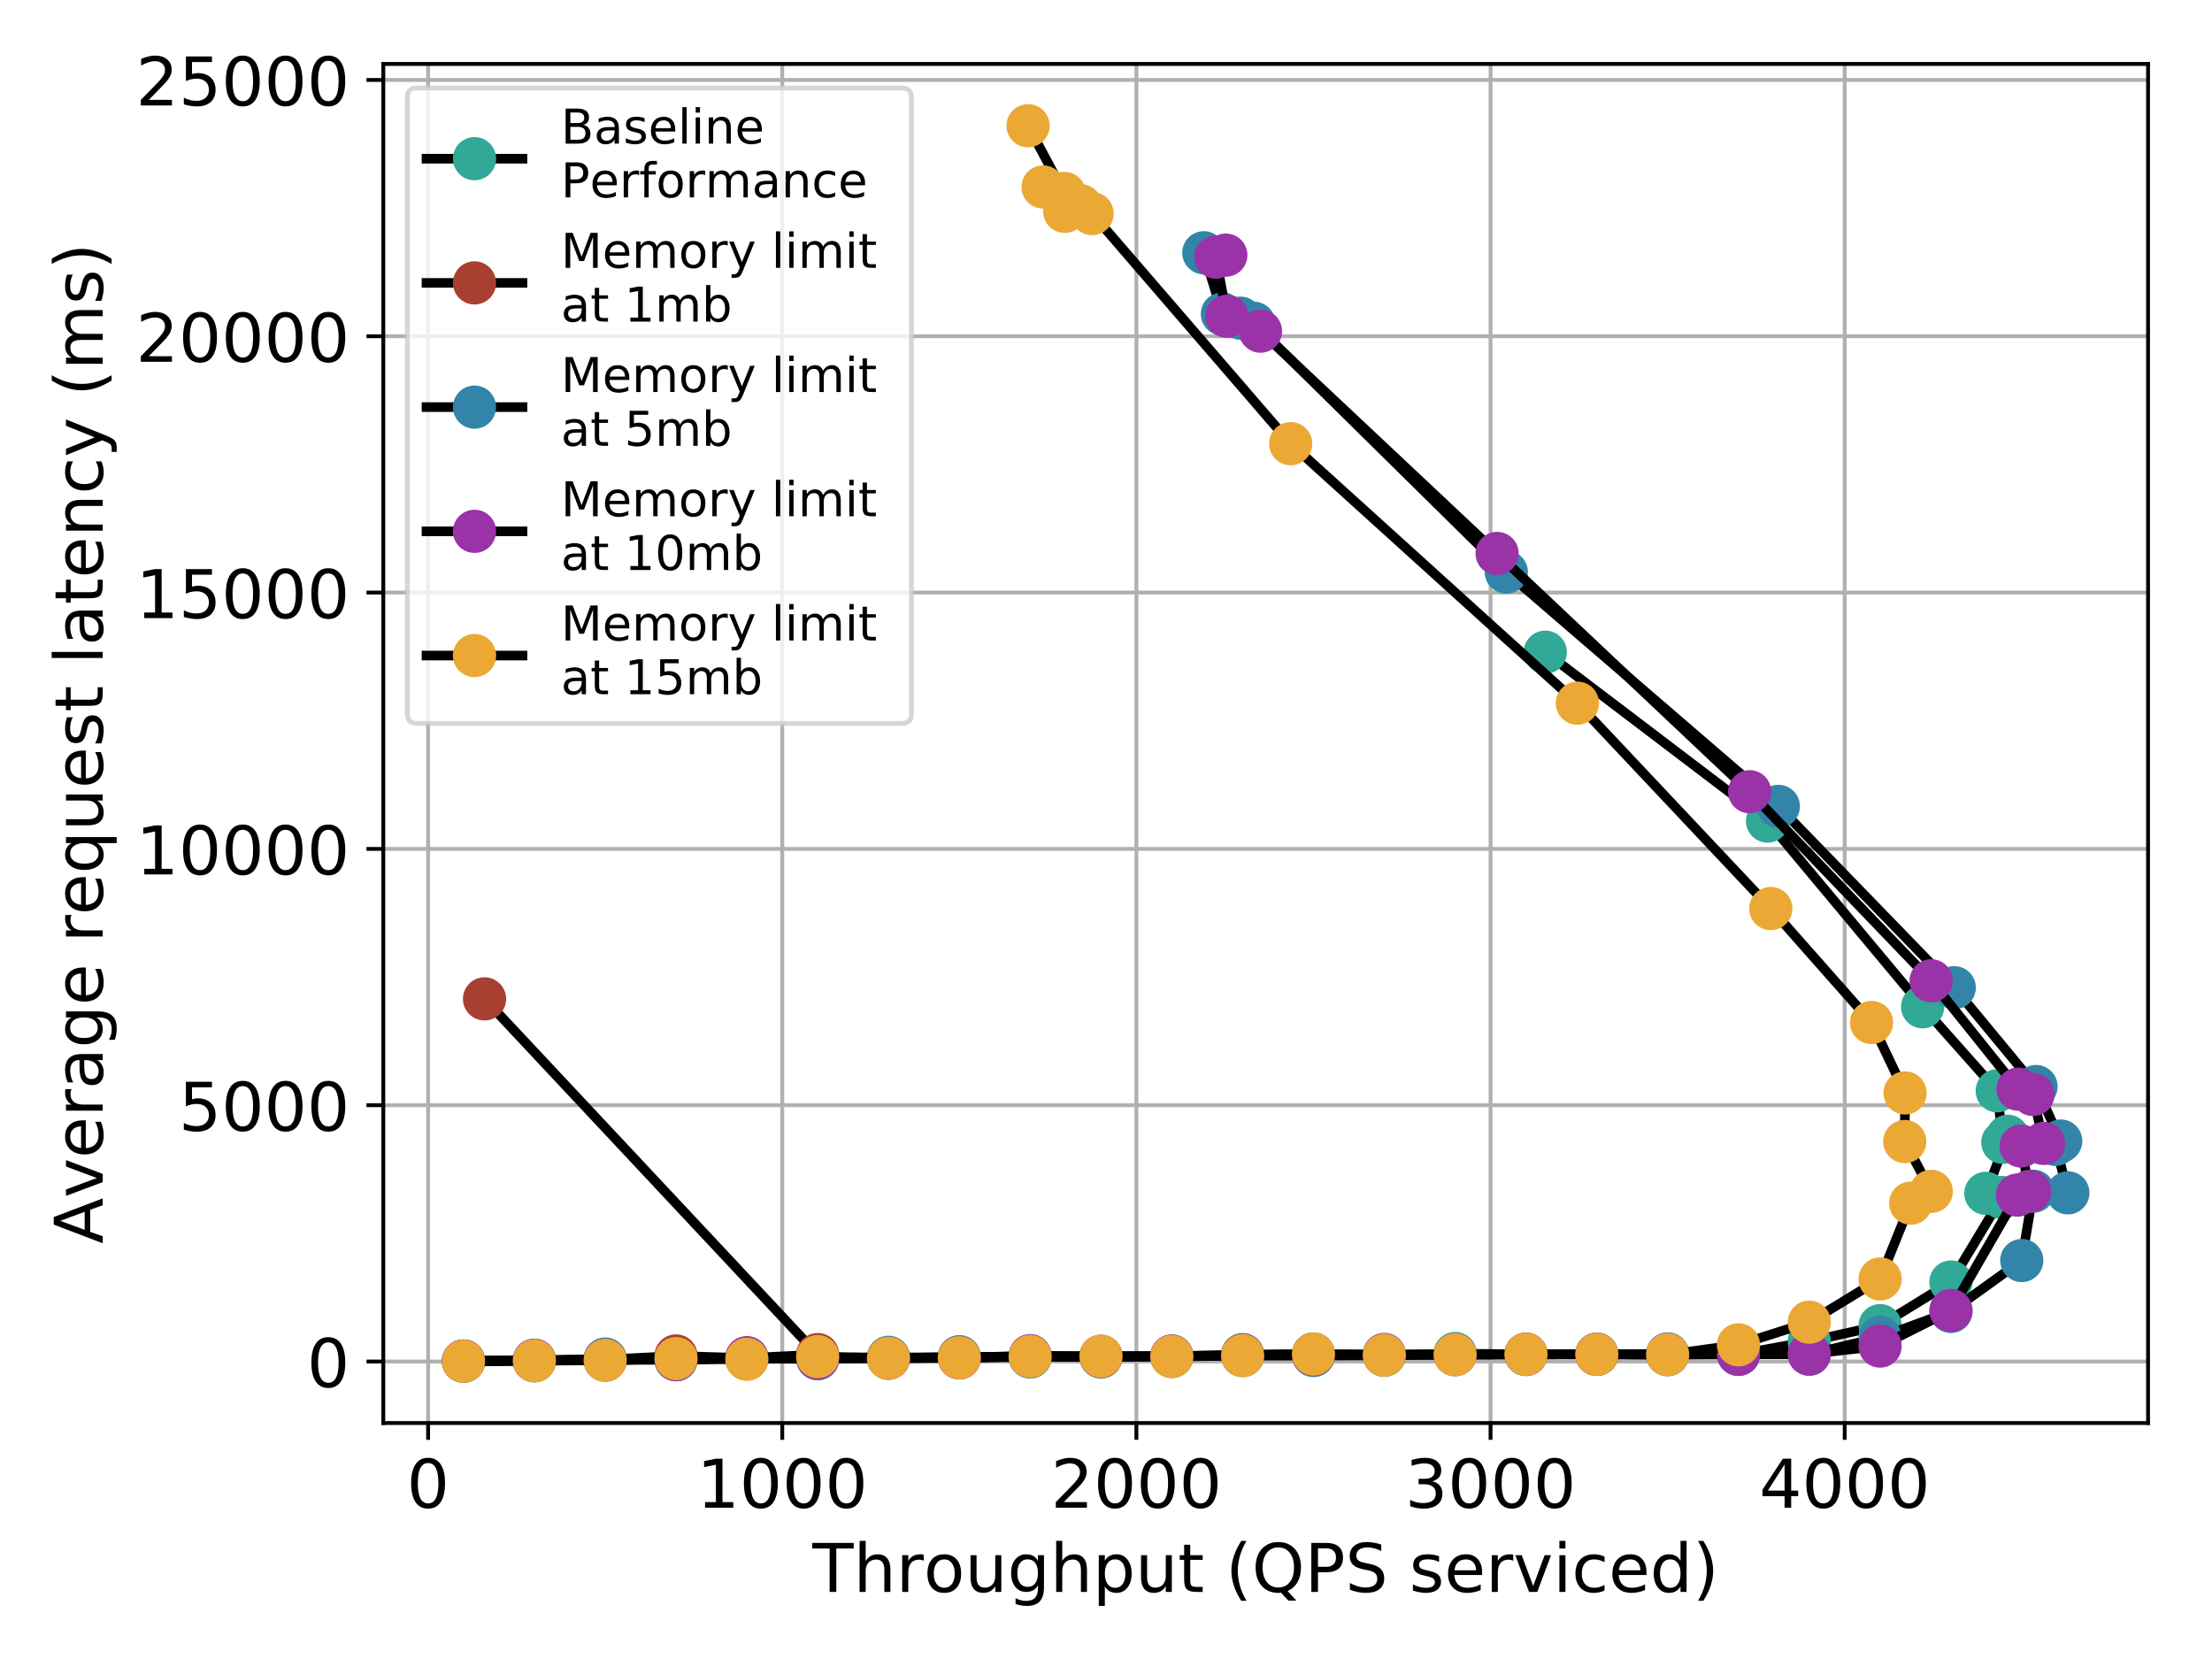 <?xml version="1.0" encoding="utf-8" standalone="no"?>
<!DOCTYPE svg PUBLIC "-//W3C//DTD SVG 1.1//EN"
  "http://www.w3.org/Graphics/SVG/1.1/DTD/svg11.dtd">
<!-- Created with matplotlib (https://matplotlib.org/) -->
<svg height="345.6pt" version="1.1" viewBox="0 0 460.8 345.6" width="460.8pt" xmlns="http://www.w3.org/2000/svg" xmlns:xlink="http://www.w3.org/1999/xlink">
 <defs>
  <style type="text/css">
*{stroke-linecap:butt;stroke-linejoin:round;}
  </style>
 </defs>
 <g id="figure_1">
  <g id="patch_1">
   <path d="M 0 345.6 
L 460.8 345.6 
L 460.8 0 
L 0 0 
z
" style="fill:#ffffff;"/>
  </g>
  <g id="axes_1">
   <g id="patch_2">
    <path d="M 79.85 296.44 
L 447.48 296.44 
L 447.48 13.32 
L 79.85 13.32 
z
" style="fill:#ffffff;"/>
   </g>
   <g id="matplotlib.axis_1">
    <g id="xtick_1">
     <g id="line2d_1">
      <path clip-path="url(#pb0bb1e6d10)" d="M 89.183 296.44 
L 89.183 13.32 
" style="fill:none;stroke:#b0b0b0;stroke-linecap:square;stroke-width:0.8;"/>
     </g>
     <g id="line2d_2">
      <defs>
       <path d="M 0 0 
L 0 3.5 
" id="m1d622c8197" style="stroke:#000000;stroke-width:0.8;"/>
      </defs>
      <g>
       <use style="stroke:#000000;stroke-width:0.8;" x="89.183" xlink:href="#m1d622c8197" y="296.44"/>
      </g>
     </g>
     <g id="text_1">
      <!-- 0 -->
      <defs>
       <path d="M 31.781 66.406 
Q 24.172 66.406 20.328 58.906 
Q 16.5 51.422 16.5 36.375 
Q 16.5 21.391 20.328 13.891 
Q 24.172 6.391 31.781 6.391 
Q 39.453 6.391 43.281 13.891 
Q 47.125 21.391 47.125 36.375 
Q 47.125 51.422 43.281 58.906 
Q 39.453 66.406 31.781 66.406 
z
M 31.781 74.219 
Q 44.047 74.219 50.516 64.516 
Q 56.984 54.828 56.984 36.375 
Q 56.984 17.969 50.516 8.266 
Q 44.047 -1.422 31.781 -1.422 
Q 19.531 -1.422 13.062 8.266 
Q 6.594 17.969 6.594 36.375 
Q 6.594 54.828 13.062 64.516 
Q 19.531 74.219 31.781 74.219 
z
" id="DejaVuSans-48"/>
      </defs>
      <g transform="translate(84.729 314.078)scale(0.14 -0.14)">
       <use xlink:href="#DejaVuSans-48"/>
      </g>
     </g>
    </g>
    <g id="xtick_2">
     <g id="line2d_3">
      <path clip-path="url(#pb0bb1e6d10)" d="M 162.958 296.44 
L 162.958 13.32 
" style="fill:none;stroke:#b0b0b0;stroke-linecap:square;stroke-width:0.8;"/>
     </g>
     <g id="line2d_4">
      <g>
       <use style="stroke:#000000;stroke-width:0.8;" x="162.958" xlink:href="#m1d622c8197" y="296.44"/>
      </g>
     </g>
     <g id="text_2">
      <!-- 1000 -->
      <defs>
       <path d="M 12.406 8.297 
L 28.516 8.297 
L 28.516 63.922 
L 10.984 60.406 
L 10.984 69.391 
L 28.422 72.906 
L 38.281 72.906 
L 38.281 8.297 
L 54.391 8.297 
L 54.391 0 
L 12.406 0 
z
" id="DejaVuSans-49"/>
      </defs>
      <g transform="translate(145.143 314.078)scale(0.14 -0.14)">
       <use xlink:href="#DejaVuSans-49"/>
       <use x="63.623" xlink:href="#DejaVuSans-48"/>
       <use x="127.246" xlink:href="#DejaVuSans-48"/>
       <use x="190.869" xlink:href="#DejaVuSans-48"/>
      </g>
     </g>
    </g>
    <g id="xtick_3">
     <g id="line2d_5">
      <path clip-path="url(#pb0bb1e6d10)" d="M 236.733 296.44 
L 236.733 13.32 
" style="fill:none;stroke:#b0b0b0;stroke-linecap:square;stroke-width:0.8;"/>
     </g>
     <g id="line2d_6">
      <g>
       <use style="stroke:#000000;stroke-width:0.8;" x="236.733" xlink:href="#m1d622c8197" y="296.44"/>
      </g>
     </g>
     <g id="text_3">
      <!-- 2000 -->
      <defs>
       <path d="M 19.188 8.297 
L 53.609 8.297 
L 53.609 0 
L 7.328 0 
L 7.328 8.297 
Q 12.938 14.109 22.625 23.891 
Q 32.328 33.688 34.812 36.531 
Q 39.547 41.844 41.422 45.531 
Q 43.312 49.219 43.312 52.781 
Q 43.312 58.594 39.234 62.25 
Q 35.156 65.922 28.609 65.922 
Q 23.969 65.922 18.812 64.312 
Q 13.672 62.703 7.812 59.422 
L 7.812 69.391 
Q 13.766 71.781 18.938 73 
Q 24.125 74.219 28.422 74.219 
Q 39.75 74.219 46.484 68.547 
Q 53.219 62.891 53.219 53.422 
Q 53.219 48.922 51.531 44.891 
Q 49.859 40.875 45.406 35.406 
Q 44.188 33.984 37.641 27.219 
Q 31.109 20.453 19.188 8.297 
z
" id="DejaVuSans-50"/>
      </defs>
      <g transform="translate(218.918 314.078)scale(0.14 -0.14)">
       <use xlink:href="#DejaVuSans-50"/>
       <use x="63.623" xlink:href="#DejaVuSans-48"/>
       <use x="127.246" xlink:href="#DejaVuSans-48"/>
       <use x="190.869" xlink:href="#DejaVuSans-48"/>
      </g>
     </g>
    </g>
    <g id="xtick_4">
     <g id="line2d_7">
      <path clip-path="url(#pb0bb1e6d10)" d="M 310.509 296.44 
L 310.509 13.32 
" style="fill:none;stroke:#b0b0b0;stroke-linecap:square;stroke-width:0.8;"/>
     </g>
     <g id="line2d_8">
      <g>
       <use style="stroke:#000000;stroke-width:0.8;" x="310.509" xlink:href="#m1d622c8197" y="296.44"/>
      </g>
     </g>
     <g id="text_4">
      <!-- 3000 -->
      <defs>
       <path d="M 40.578 39.312 
Q 47.656 37.797 51.625 33 
Q 55.609 28.219 55.609 21.188 
Q 55.609 10.406 48.188 4.484 
Q 40.766 -1.422 27.094 -1.422 
Q 22.516 -1.422 17.656 -0.516 
Q 12.797 0.391 7.625 2.203 
L 7.625 11.719 
Q 11.719 9.328 16.594 8.109 
Q 21.484 6.891 26.812 6.891 
Q 36.078 6.891 40.938 10.547 
Q 45.797 14.203 45.797 21.188 
Q 45.797 27.641 41.281 31.266 
Q 36.766 34.906 28.719 34.906 
L 20.219 34.906 
L 20.219 43.016 
L 29.109 43.016 
Q 36.375 43.016 40.234 45.922 
Q 44.094 48.828 44.094 54.297 
Q 44.094 59.906 40.109 62.906 
Q 36.141 65.922 28.719 65.922 
Q 24.656 65.922 20.016 65.031 
Q 15.375 64.156 9.812 62.312 
L 9.812 71.094 
Q 15.438 72.656 20.344 73.438 
Q 25.25 74.219 29.594 74.219 
Q 40.828 74.219 47.359 69.109 
Q 53.906 64.016 53.906 55.328 
Q 53.906 49.266 50.438 45.094 
Q 46.969 40.922 40.578 39.312 
z
" id="DejaVuSans-51"/>
      </defs>
      <g transform="translate(292.694 314.078)scale(0.14 -0.14)">
       <use xlink:href="#DejaVuSans-51"/>
       <use x="63.623" xlink:href="#DejaVuSans-48"/>
       <use x="127.246" xlink:href="#DejaVuSans-48"/>
       <use x="190.869" xlink:href="#DejaVuSans-48"/>
      </g>
     </g>
    </g>
    <g id="xtick_5">
     <g id="line2d_9">
      <path clip-path="url(#pb0bb1e6d10)" d="M 384.284 296.44 
L 384.284 13.32 
" style="fill:none;stroke:#b0b0b0;stroke-linecap:square;stroke-width:0.8;"/>
     </g>
     <g id="line2d_10">
      <g>
       <use style="stroke:#000000;stroke-width:0.8;" x="384.284" xlink:href="#m1d622c8197" y="296.44"/>
      </g>
     </g>
     <g id="text_5">
      <!-- 4000 -->
      <defs>
       <path d="M 37.797 64.312 
L 12.891 25.391 
L 37.797 25.391 
z
M 35.203 72.906 
L 47.609 72.906 
L 47.609 25.391 
L 58.016 25.391 
L 58.016 17.188 
L 47.609 17.188 
L 47.609 0 
L 37.797 0 
L 37.797 17.188 
L 4.891 17.188 
L 4.891 26.703 
z
" id="DejaVuSans-52"/>
      </defs>
      <g transform="translate(366.469 314.078)scale(0.14 -0.14)">
       <use xlink:href="#DejaVuSans-52"/>
       <use x="63.623" xlink:href="#DejaVuSans-48"/>
       <use x="127.246" xlink:href="#DejaVuSans-48"/>
       <use x="190.869" xlink:href="#DejaVuSans-48"/>
      </g>
     </g>
    </g>
    <g id="text_6">
     <!-- Throughput (QPS serviced) -->
     <defs>
      <path d="M -0.297 72.906 
L 61.375 72.906 
L 61.375 64.594 
L 35.5 64.594 
L 35.5 0 
L 25.594 0 
L 25.594 64.594 
L -0.297 64.594 
z
" id="DejaVuSans-84"/>
      <path d="M 54.891 33.016 
L 54.891 0 
L 45.906 0 
L 45.906 32.719 
Q 45.906 40.484 42.875 44.328 
Q 39.844 48.188 33.797 48.188 
Q 26.516 48.188 22.312 43.547 
Q 18.109 38.922 18.109 30.906 
L 18.109 0 
L 9.078 0 
L 9.078 75.984 
L 18.109 75.984 
L 18.109 46.188 
Q 21.344 51.125 25.703 53.562 
Q 30.078 56 35.797 56 
Q 45.219 56 50.047 50.172 
Q 54.891 44.344 54.891 33.016 
z
" id="DejaVuSans-104"/>
      <path d="M 41.109 46.297 
Q 39.594 47.172 37.812 47.578 
Q 36.031 48 33.891 48 
Q 26.266 48 22.188 43.047 
Q 18.109 38.094 18.109 28.812 
L 18.109 0 
L 9.078 0 
L 9.078 54.688 
L 18.109 54.688 
L 18.109 46.188 
Q 20.953 51.172 25.484 53.578 
Q 30.031 56 36.531 56 
Q 37.453 56 38.578 55.875 
Q 39.703 55.766 41.062 55.516 
z
" id="DejaVuSans-114"/>
      <path d="M 30.609 48.391 
Q 23.391 48.391 19.188 42.75 
Q 14.984 37.109 14.984 27.297 
Q 14.984 17.484 19.156 11.844 
Q 23.344 6.203 30.609 6.203 
Q 37.797 6.203 41.984 11.859 
Q 46.188 17.531 46.188 27.297 
Q 46.188 37.016 41.984 42.703 
Q 37.797 48.391 30.609 48.391 
z
M 30.609 56 
Q 42.328 56 49.016 48.375 
Q 55.719 40.766 55.719 27.297 
Q 55.719 13.875 49.016 6.219 
Q 42.328 -1.422 30.609 -1.422 
Q 18.844 -1.422 12.172 6.219 
Q 5.516 13.875 5.516 27.297 
Q 5.516 40.766 12.172 48.375 
Q 18.844 56 30.609 56 
z
" id="DejaVuSans-111"/>
      <path d="M 8.5 21.578 
L 8.5 54.688 
L 17.484 54.688 
L 17.484 21.922 
Q 17.484 14.156 20.5 10.266 
Q 23.531 6.391 29.594 6.391 
Q 36.859 6.391 41.078 11.031 
Q 45.312 15.672 45.312 23.688 
L 45.312 54.688 
L 54.297 54.688 
L 54.297 0 
L 45.312 0 
L 45.312 8.406 
Q 42.047 3.422 37.719 1 
Q 33.406 -1.422 27.688 -1.422 
Q 18.266 -1.422 13.375 4.438 
Q 8.5 10.297 8.5 21.578 
z
M 31.109 56 
z
" id="DejaVuSans-117"/>
      <path d="M 45.406 27.984 
Q 45.406 37.75 41.375 43.109 
Q 37.359 48.484 30.078 48.484 
Q 22.859 48.484 18.828 43.109 
Q 14.797 37.75 14.797 27.984 
Q 14.797 18.266 18.828 12.891 
Q 22.859 7.516 30.078 7.516 
Q 37.359 7.516 41.375 12.891 
Q 45.406 18.266 45.406 27.984 
z
M 54.391 6.781 
Q 54.391 -7.172 48.188 -13.984 
Q 42 -20.797 29.203 -20.797 
Q 24.469 -20.797 20.266 -20.094 
Q 16.062 -19.391 12.109 -17.922 
L 12.109 -9.188 
Q 16.062 -11.328 19.922 -12.344 
Q 23.781 -13.375 27.781 -13.375 
Q 36.625 -13.375 41.016 -8.766 
Q 45.406 -4.156 45.406 5.172 
L 45.406 9.625 
Q 42.625 4.781 38.281 2.391 
Q 33.938 0 27.875 0 
Q 17.828 0 11.672 7.656 
Q 5.516 15.328 5.516 27.984 
Q 5.516 40.672 11.672 48.328 
Q 17.828 56 27.875 56 
Q 33.938 56 38.281 53.609 
Q 42.625 51.219 45.406 46.391 
L 45.406 54.688 
L 54.391 54.688 
z
" id="DejaVuSans-103"/>
      <path d="M 18.109 8.203 
L 18.109 -20.797 
L 9.078 -20.797 
L 9.078 54.688 
L 18.109 54.688 
L 18.109 46.391 
Q 20.953 51.266 25.266 53.625 
Q 29.594 56 35.594 56 
Q 45.562 56 51.781 48.094 
Q 58.016 40.188 58.016 27.297 
Q 58.016 14.406 51.781 6.484 
Q 45.562 -1.422 35.594 -1.422 
Q 29.594 -1.422 25.266 0.953 
Q 20.953 3.328 18.109 8.203 
z
M 48.688 27.297 
Q 48.688 37.203 44.609 42.844 
Q 40.531 48.484 33.406 48.484 
Q 26.266 48.484 22.188 42.844 
Q 18.109 37.203 18.109 27.297 
Q 18.109 17.391 22.188 11.75 
Q 26.266 6.109 33.406 6.109 
Q 40.531 6.109 44.609 11.75 
Q 48.688 17.391 48.688 27.297 
z
" id="DejaVuSans-112"/>
      <path d="M 18.312 70.219 
L 18.312 54.688 
L 36.812 54.688 
L 36.812 47.703 
L 18.312 47.703 
L 18.312 18.016 
Q 18.312 11.328 20.141 9.422 
Q 21.969 7.516 27.594 7.516 
L 36.812 7.516 
L 36.812 0 
L 27.594 0 
Q 17.188 0 13.234 3.875 
Q 9.281 7.766 9.281 18.016 
L 9.281 47.703 
L 2.688 47.703 
L 2.688 54.688 
L 9.281 54.688 
L 9.281 70.219 
z
" id="DejaVuSans-116"/>
      <path id="DejaVuSans-32"/>
      <path d="M 31 75.875 
Q 24.469 64.656 21.281 53.656 
Q 18.109 42.672 18.109 31.391 
Q 18.109 20.125 21.312 9.062 
Q 24.516 -2 31 -13.188 
L 23.188 -13.188 
Q 15.875 -1.703 12.234 9.375 
Q 8.594 20.453 8.594 31.391 
Q 8.594 42.281 12.203 53.312 
Q 15.828 64.359 23.188 75.875 
z
" id="DejaVuSans-40"/>
      <path d="M 39.406 66.219 
Q 28.656 66.219 22.328 58.203 
Q 16.016 50.203 16.016 36.375 
Q 16.016 22.609 22.328 14.594 
Q 28.656 6.594 39.406 6.594 
Q 50.141 6.594 56.422 14.594 
Q 62.703 22.609 62.703 36.375 
Q 62.703 50.203 56.422 58.203 
Q 50.141 66.219 39.406 66.219 
z
M 53.219 1.312 
L 66.219 -12.891 
L 54.297 -12.891 
L 43.5 -1.219 
Q 41.891 -1.312 41.031 -1.359 
Q 40.188 -1.422 39.406 -1.422 
Q 24.031 -1.422 14.812 8.859 
Q 5.609 19.141 5.609 36.375 
Q 5.609 53.656 14.812 63.938 
Q 24.031 74.219 39.406 74.219 
Q 54.734 74.219 63.906 63.938 
Q 73.094 53.656 73.094 36.375 
Q 73.094 23.688 67.984 14.641 
Q 62.891 5.609 53.219 1.312 
z
" id="DejaVuSans-81"/>
      <path d="M 19.672 64.797 
L 19.672 37.406 
L 32.078 37.406 
Q 38.969 37.406 42.719 40.969 
Q 46.484 44.531 46.484 51.125 
Q 46.484 57.672 42.719 61.234 
Q 38.969 64.797 32.078 64.797 
z
M 9.812 72.906 
L 32.078 72.906 
Q 44.344 72.906 50.609 67.359 
Q 56.891 61.812 56.891 51.125 
Q 56.891 40.328 50.609 34.812 
Q 44.344 29.297 32.078 29.297 
L 19.672 29.297 
L 19.672 0 
L 9.812 0 
z
" id="DejaVuSans-80"/>
      <path d="M 53.516 70.516 
L 53.516 60.891 
Q 47.906 63.578 42.922 64.891 
Q 37.938 66.219 33.297 66.219 
Q 25.25 66.219 20.875 63.094 
Q 16.5 59.969 16.5 54.203 
Q 16.5 49.359 19.406 46.891 
Q 22.312 44.438 30.422 42.922 
L 36.375 41.703 
Q 47.406 39.594 52.656 34.297 
Q 57.906 29 57.906 20.125 
Q 57.906 9.516 50.797 4.047 
Q 43.703 -1.422 29.984 -1.422 
Q 24.812 -1.422 18.969 -0.25 
Q 13.141 0.922 6.891 3.219 
L 6.891 13.375 
Q 12.891 10.016 18.656 8.297 
Q 24.422 6.594 29.984 6.594 
Q 38.422 6.594 43.016 9.906 
Q 47.609 13.234 47.609 19.391 
Q 47.609 24.75 44.312 27.781 
Q 41.016 30.812 33.5 32.328 
L 27.484 33.5 
Q 16.453 35.688 11.516 40.375 
Q 6.594 45.062 6.594 53.422 
Q 6.594 63.094 13.406 68.656 
Q 20.219 74.219 32.172 74.219 
Q 37.312 74.219 42.625 73.281 
Q 47.953 72.359 53.516 70.516 
z
" id="DejaVuSans-83"/>
      <path d="M 44.281 53.078 
L 44.281 44.578 
Q 40.484 46.531 36.375 47.5 
Q 32.281 48.484 27.875 48.484 
Q 21.188 48.484 17.844 46.438 
Q 14.5 44.391 14.5 40.281 
Q 14.5 37.156 16.891 35.375 
Q 19.281 33.594 26.516 31.984 
L 29.594 31.297 
Q 39.156 29.25 43.188 25.516 
Q 47.219 21.781 47.219 15.094 
Q 47.219 7.469 41.188 3.016 
Q 35.156 -1.422 24.609 -1.422 
Q 20.219 -1.422 15.453 -0.562 
Q 10.688 0.297 5.422 2 
L 5.422 11.281 
Q 10.406 8.688 15.234 7.391 
Q 20.062 6.109 24.812 6.109 
Q 31.156 6.109 34.562 8.281 
Q 37.984 10.453 37.984 14.406 
Q 37.984 18.062 35.516 20.016 
Q 33.062 21.969 24.703 23.781 
L 21.578 24.516 
Q 13.234 26.266 9.516 29.906 
Q 5.812 33.547 5.812 39.891 
Q 5.812 47.609 11.281 51.797 
Q 16.75 56 26.812 56 
Q 31.781 56 36.172 55.266 
Q 40.578 54.547 44.281 53.078 
z
" id="DejaVuSans-115"/>
      <path d="M 56.203 29.594 
L 56.203 25.203 
L 14.891 25.203 
Q 15.484 15.922 20.484 11.062 
Q 25.484 6.203 34.422 6.203 
Q 39.594 6.203 44.453 7.469 
Q 49.312 8.734 54.109 11.281 
L 54.109 2.781 
Q 49.266 0.734 44.188 -0.344 
Q 39.109 -1.422 33.891 -1.422 
Q 20.797 -1.422 13.156 6.188 
Q 5.516 13.812 5.516 26.812 
Q 5.516 40.234 12.766 48.109 
Q 20.016 56 32.328 56 
Q 43.359 56 49.781 48.891 
Q 56.203 41.797 56.203 29.594 
z
M 47.219 32.234 
Q 47.125 39.594 43.094 43.984 
Q 39.062 48.391 32.422 48.391 
Q 24.906 48.391 20.391 44.141 
Q 15.875 39.891 15.188 32.172 
z
" id="DejaVuSans-101"/>
      <path d="M 2.984 54.688 
L 12.5 54.688 
L 29.594 8.797 
L 46.688 54.688 
L 56.203 54.688 
L 35.688 0 
L 23.484 0 
z
" id="DejaVuSans-118"/>
      <path d="M 9.422 54.688 
L 18.406 54.688 
L 18.406 0 
L 9.422 0 
z
M 9.422 75.984 
L 18.406 75.984 
L 18.406 64.594 
L 9.422 64.594 
z
" id="DejaVuSans-105"/>
      <path d="M 48.781 52.594 
L 48.781 44.188 
Q 44.969 46.297 41.141 47.344 
Q 37.312 48.391 33.406 48.391 
Q 24.656 48.391 19.812 42.844 
Q 14.984 37.312 14.984 27.297 
Q 14.984 17.281 19.812 11.734 
Q 24.656 6.203 33.406 6.203 
Q 37.312 6.203 41.141 7.25 
Q 44.969 8.297 48.781 10.406 
L 48.781 2.094 
Q 45.016 0.344 40.984 -0.531 
Q 36.969 -1.422 32.422 -1.422 
Q 20.062 -1.422 12.781 6.344 
Q 5.516 14.109 5.516 27.297 
Q 5.516 40.672 12.859 48.328 
Q 20.219 56 33.016 56 
Q 37.156 56 41.109 55.141 
Q 45.062 54.297 48.781 52.594 
z
" id="DejaVuSans-99"/>
      <path d="M 45.406 46.391 
L 45.406 75.984 
L 54.391 75.984 
L 54.391 0 
L 45.406 0 
L 45.406 8.203 
Q 42.578 3.328 38.25 0.953 
Q 33.938 -1.422 27.875 -1.422 
Q 17.969 -1.422 11.734 6.484 
Q 5.516 14.406 5.516 27.297 
Q 5.516 40.188 11.734 48.094 
Q 17.969 56 27.875 56 
Q 33.938 56 38.25 53.625 
Q 42.578 51.266 45.406 46.391 
z
M 14.797 27.297 
Q 14.797 17.391 18.875 11.75 
Q 22.953 6.109 30.078 6.109 
Q 37.203 6.109 41.297 11.75 
Q 45.406 17.391 45.406 27.297 
Q 45.406 37.203 41.297 42.844 
Q 37.203 48.484 30.078 48.484 
Q 22.953 48.484 18.875 42.844 
Q 14.797 37.203 14.797 27.297 
z
" id="DejaVuSans-100"/>
      <path d="M 8.016 75.875 
L 15.828 75.875 
Q 23.141 64.359 26.781 53.312 
Q 30.422 42.281 30.422 31.391 
Q 30.422 20.453 26.781 9.375 
Q 23.141 -1.703 15.828 -13.188 
L 8.016 -13.188 
Q 14.5 -2 17.703 9.062 
Q 20.906 20.125 20.906 31.391 
Q 20.906 42.672 17.703 53.656 
Q 14.5 64.656 8.016 75.875 
z
" id="DejaVuSans-41"/>
     </defs>
     <g transform="translate(169.248 331.627)scale(0.14 -0.14)">
      <use xlink:href="#DejaVuSans-84"/>
      <use x="61.084" xlink:href="#DejaVuSans-104"/>
      <use x="124.463" xlink:href="#DejaVuSans-114"/>
      <use x="165.545" xlink:href="#DejaVuSans-111"/>
      <use x="226.727" xlink:href="#DejaVuSans-117"/>
      <use x="290.105" xlink:href="#DejaVuSans-103"/>
      <use x="353.582" xlink:href="#DejaVuSans-104"/>
      <use x="416.961" xlink:href="#DejaVuSans-112"/>
      <use x="480.438" xlink:href="#DejaVuSans-117"/>
      <use x="543.816" xlink:href="#DejaVuSans-116"/>
      <use x="583.025" xlink:href="#DejaVuSans-32"/>
      <use x="614.812" xlink:href="#DejaVuSans-40"/>
      <use x="653.826" xlink:href="#DejaVuSans-81"/>
      <use x="732.537" xlink:href="#DejaVuSans-80"/>
      <use x="792.84" xlink:href="#DejaVuSans-83"/>
      <use x="856.316" xlink:href="#DejaVuSans-32"/>
      <use x="888.104" xlink:href="#DejaVuSans-115"/>
      <use x="940.203" xlink:href="#DejaVuSans-101"/>
      <use x="1001.727" xlink:href="#DejaVuSans-114"/>
      <use x="1042.84" xlink:href="#DejaVuSans-118"/>
      <use x="1102.02" xlink:href="#DejaVuSans-105"/>
      <use x="1129.803" xlink:href="#DejaVuSans-99"/>
      <use x="1184.783" xlink:href="#DejaVuSans-101"/>
      <use x="1246.307" xlink:href="#DejaVuSans-100"/>
      <use x="1309.783" xlink:href="#DejaVuSans-41"/>
     </g>
    </g>
   </g>
   <g id="matplotlib.axis_2">
    <g id="ytick_1">
     <g id="line2d_11">
      <path clip-path="url(#pb0bb1e6d10)" d="M 79.85 283.629 
L 447.48 283.629 
" style="fill:none;stroke:#b0b0b0;stroke-linecap:square;stroke-width:0.8;"/>
     </g>
     <g id="line2d_12">
      <defs>
       <path d="M 0 0 
L -3.5 0 
" id="mb9fb4fe93c" style="stroke:#000000;stroke-width:0.8;"/>
      </defs>
      <g>
       <use style="stroke:#000000;stroke-width:0.8;" x="79.85" xlink:href="#mb9fb4fe93c" y="283.629"/>
      </g>
     </g>
     <g id="text_7">
      <!-- 0 -->
      <g transform="translate(63.943 288.948)scale(0.14 -0.14)">
       <use xlink:href="#DejaVuSans-48"/>
      </g>
     </g>
    </g>
    <g id="ytick_2">
     <g id="line2d_13">
      <path clip-path="url(#pb0bb1e6d10)" d="M 79.85 230.234 
L 447.48 230.234 
" style="fill:none;stroke:#b0b0b0;stroke-linecap:square;stroke-width:0.8;"/>
     </g>
     <g id="line2d_14">
      <g>
       <use style="stroke:#000000;stroke-width:0.8;" x="79.85" xlink:href="#mb9fb4fe93c" y="230.234"/>
      </g>
     </g>
     <g id="text_8">
      <!-- 5000 -->
      <defs>
       <path d="M 10.797 72.906 
L 49.516 72.906 
L 49.516 64.594 
L 19.828 64.594 
L 19.828 46.734 
Q 21.969 47.469 24.109 47.828 
Q 26.266 48.188 28.422 48.188 
Q 40.625 48.188 47.75 41.5 
Q 54.891 34.812 54.891 23.391 
Q 54.891 11.625 47.562 5.094 
Q 40.234 -1.422 26.906 -1.422 
Q 22.312 -1.422 17.547 -0.641 
Q 12.797 0.141 7.719 1.703 
L 7.719 11.625 
Q 12.109 9.234 16.797 8.062 
Q 21.484 6.891 26.703 6.891 
Q 35.156 6.891 40.078 11.328 
Q 45.016 15.766 45.016 23.391 
Q 45.016 31 40.078 35.438 
Q 35.156 39.891 26.703 39.891 
Q 22.75 39.891 18.812 39.016 
Q 14.891 38.141 10.797 36.281 
z
" id="DejaVuSans-53"/>
      </defs>
      <g transform="translate(37.22 235.553)scale(0.14 -0.14)">
       <use xlink:href="#DejaVuSans-53"/>
       <use x="63.623" xlink:href="#DejaVuSans-48"/>
       <use x="127.246" xlink:href="#DejaVuSans-48"/>
       <use x="190.869" xlink:href="#DejaVuSans-48"/>
      </g>
     </g>
    </g>
    <g id="ytick_3">
     <g id="line2d_15">
      <path clip-path="url(#pb0bb1e6d10)" d="M 79.85 176.838 
L 447.48 176.838 
" style="fill:none;stroke:#b0b0b0;stroke-linecap:square;stroke-width:0.8;"/>
     </g>
     <g id="line2d_16">
      <g>
       <use style="stroke:#000000;stroke-width:0.8;" x="79.85" xlink:href="#mb9fb4fe93c" y="176.838"/>
      </g>
     </g>
     <g id="text_9">
      <!-- 10000 -->
      <g transform="translate(28.312 182.157)scale(0.14 -0.14)">
       <use xlink:href="#DejaVuSans-49"/>
       <use x="63.623" xlink:href="#DejaVuSans-48"/>
       <use x="127.246" xlink:href="#DejaVuSans-48"/>
       <use x="190.869" xlink:href="#DejaVuSans-48"/>
       <use x="254.492" xlink:href="#DejaVuSans-48"/>
      </g>
     </g>
    </g>
    <g id="ytick_4">
     <g id="line2d_17">
      <path clip-path="url(#pb0bb1e6d10)" d="M 79.85 123.443 
L 447.48 123.443 
" style="fill:none;stroke:#b0b0b0;stroke-linecap:square;stroke-width:0.8;"/>
     </g>
     <g id="line2d_18">
      <g>
       <use style="stroke:#000000;stroke-width:0.8;" x="79.85" xlink:href="#mb9fb4fe93c" y="123.443"/>
      </g>
     </g>
     <g id="text_10">
      <!-- 15000 -->
      <g transform="translate(28.312 128.762)scale(0.14 -0.14)">
       <use xlink:href="#DejaVuSans-49"/>
       <use x="63.623" xlink:href="#DejaVuSans-53"/>
       <use x="127.246" xlink:href="#DejaVuSans-48"/>
       <use x="190.869" xlink:href="#DejaVuSans-48"/>
       <use x="254.492" xlink:href="#DejaVuSans-48"/>
      </g>
     </g>
    </g>
    <g id="ytick_5">
     <g id="line2d_19">
      <path clip-path="url(#pb0bb1e6d10)" d="M 79.85 70.047 
L 447.48 70.047 
" style="fill:none;stroke:#b0b0b0;stroke-linecap:square;stroke-width:0.8;"/>
     </g>
     <g id="line2d_20">
      <g>
       <use style="stroke:#000000;stroke-width:0.8;" x="79.85" xlink:href="#mb9fb4fe93c" y="70.047"/>
      </g>
     </g>
     <g id="text_11">
      <!-- 20000 -->
      <g transform="translate(28.312 75.366)scale(0.14 -0.14)">
       <use xlink:href="#DejaVuSans-50"/>
       <use x="63.623" xlink:href="#DejaVuSans-48"/>
       <use x="127.246" xlink:href="#DejaVuSans-48"/>
       <use x="190.869" xlink:href="#DejaVuSans-48"/>
       <use x="254.492" xlink:href="#DejaVuSans-48"/>
      </g>
     </g>
    </g>
    <g id="ytick_6">
     <g id="line2d_21">
      <path clip-path="url(#pb0bb1e6d10)" d="M 79.85 16.652 
L 447.48 16.652 
" style="fill:none;stroke:#b0b0b0;stroke-linecap:square;stroke-width:0.8;"/>
     </g>
     <g id="line2d_22">
      <g>
       <use style="stroke:#000000;stroke-width:0.8;" x="79.85" xlink:href="#mb9fb4fe93c" y="16.652"/>
      </g>
     </g>
     <g id="text_12">
      <!-- 25000 -->
      <g transform="translate(28.312 21.971)scale(0.14 -0.14)">
       <use xlink:href="#DejaVuSans-50"/>
       <use x="63.623" xlink:href="#DejaVuSans-53"/>
       <use x="127.246" xlink:href="#DejaVuSans-48"/>
       <use x="190.869" xlink:href="#DejaVuSans-48"/>
       <use x="254.492" xlink:href="#DejaVuSans-48"/>
      </g>
     </g>
    </g>
    <g id="text_13">
     <!-- Average request latency (ms) -->
     <defs>
      <path d="M 34.188 63.188 
L 20.797 26.906 
L 47.609 26.906 
z
M 28.609 72.906 
L 39.797 72.906 
L 67.578 0 
L 57.328 0 
L 50.688 18.703 
L 17.828 18.703 
L 11.188 0 
L 0.781 0 
z
" id="DejaVuSans-65"/>
      <path d="M 34.281 27.484 
Q 23.391 27.484 19.188 25 
Q 14.984 22.516 14.984 16.5 
Q 14.984 11.719 18.141 8.906 
Q 21.297 6.109 26.703 6.109 
Q 34.188 6.109 38.703 11.406 
Q 43.219 16.703 43.219 25.484 
L 43.219 27.484 
z
M 52.203 31.203 
L 52.203 0 
L 43.219 0 
L 43.219 8.297 
Q 40.141 3.328 35.547 0.953 
Q 30.953 -1.422 24.312 -1.422 
Q 15.922 -1.422 10.953 3.297 
Q 6 8.016 6 15.922 
Q 6 25.141 12.172 29.828 
Q 18.359 34.516 30.609 34.516 
L 43.219 34.516 
L 43.219 35.406 
Q 43.219 41.609 39.141 45 
Q 35.062 48.391 27.688 48.391 
Q 23 48.391 18.547 47.266 
Q 14.109 46.141 10.016 43.891 
L 10.016 52.203 
Q 14.938 54.109 19.578 55.047 
Q 24.219 56 28.609 56 
Q 40.484 56 46.344 49.844 
Q 52.203 43.703 52.203 31.203 
z
" id="DejaVuSans-97"/>
      <path d="M 14.797 27.297 
Q 14.797 17.391 18.875 11.75 
Q 22.953 6.109 30.078 6.109 
Q 37.203 6.109 41.297 11.75 
Q 45.406 17.391 45.406 27.297 
Q 45.406 37.203 41.297 42.844 
Q 37.203 48.484 30.078 48.484 
Q 22.953 48.484 18.875 42.844 
Q 14.797 37.203 14.797 27.297 
z
M 45.406 8.203 
Q 42.578 3.328 38.25 0.953 
Q 33.938 -1.422 27.875 -1.422 
Q 17.969 -1.422 11.734 6.484 
Q 5.516 14.406 5.516 27.297 
Q 5.516 40.188 11.734 48.094 
Q 17.969 56 27.875 56 
Q 33.938 56 38.25 53.625 
Q 42.578 51.266 45.406 46.391 
L 45.406 54.688 
L 54.391 54.688 
L 54.391 -20.797 
L 45.406 -20.797 
z
" id="DejaVuSans-113"/>
      <path d="M 9.422 75.984 
L 18.406 75.984 
L 18.406 0 
L 9.422 0 
z
" id="DejaVuSans-108"/>
      <path d="M 54.891 33.016 
L 54.891 0 
L 45.906 0 
L 45.906 32.719 
Q 45.906 40.484 42.875 44.328 
Q 39.844 48.188 33.797 48.188 
Q 26.516 48.188 22.312 43.547 
Q 18.109 38.922 18.109 30.906 
L 18.109 0 
L 9.078 0 
L 9.078 54.688 
L 18.109 54.688 
L 18.109 46.188 
Q 21.344 51.125 25.703 53.562 
Q 30.078 56 35.797 56 
Q 45.219 56 50.047 50.172 
Q 54.891 44.344 54.891 33.016 
z
" id="DejaVuSans-110"/>
      <path d="M 32.172 -5.078 
Q 28.375 -14.844 24.75 -17.812 
Q 21.141 -20.797 15.094 -20.797 
L 7.906 -20.797 
L 7.906 -13.281 
L 13.188 -13.281 
Q 16.891 -13.281 18.938 -11.516 
Q 21 -9.766 23.484 -3.219 
L 25.094 0.875 
L 2.984 54.688 
L 12.5 54.688 
L 29.594 11.922 
L 46.688 54.688 
L 56.203 54.688 
z
" id="DejaVuSans-121"/>
      <path d="M 52 44.188 
Q 55.375 50.25 60.062 53.125 
Q 64.75 56 71.094 56 
Q 79.641 56 84.281 50.016 
Q 88.922 44.047 88.922 33.016 
L 88.922 0 
L 79.891 0 
L 79.891 32.719 
Q 79.891 40.578 77.094 44.375 
Q 74.312 48.188 68.609 48.188 
Q 61.625 48.188 57.562 43.547 
Q 53.516 38.922 53.516 30.906 
L 53.516 0 
L 44.484 0 
L 44.484 32.719 
Q 44.484 40.625 41.703 44.406 
Q 38.922 48.188 33.109 48.188 
Q 26.219 48.188 22.156 43.531 
Q 18.109 38.875 18.109 30.906 
L 18.109 0 
L 9.078 0 
L 9.078 54.688 
L 18.109 54.688 
L 18.109 46.188 
Q 21.188 51.219 25.484 53.609 
Q 29.781 56 35.688 56 
Q 41.656 56 45.828 52.969 
Q 50 49.953 52 44.188 
z
" id="DejaVuSans-109"/>
     </defs>
     <g transform="translate(21.401 259.108)rotate(-90)scale(0.14 -0.14)">
      <use xlink:href="#DejaVuSans-65"/>
      <use x="68.33" xlink:href="#DejaVuSans-118"/>
      <use x="127.51" xlink:href="#DejaVuSans-101"/>
      <use x="189.033" xlink:href="#DejaVuSans-114"/>
      <use x="230.146" xlink:href="#DejaVuSans-97"/>
      <use x="291.426" xlink:href="#DejaVuSans-103"/>
      <use x="354.902" xlink:href="#DejaVuSans-101"/>
      <use x="416.426" xlink:href="#DejaVuSans-32"/>
      <use x="448.213" xlink:href="#DejaVuSans-114"/>
      <use x="489.295" xlink:href="#DejaVuSans-101"/>
      <use x="550.818" xlink:href="#DejaVuSans-113"/>
      <use x="614.295" xlink:href="#DejaVuSans-117"/>
      <use x="677.674" xlink:href="#DejaVuSans-101"/>
      <use x="739.197" xlink:href="#DejaVuSans-115"/>
      <use x="791.297" xlink:href="#DejaVuSans-116"/>
      <use x="830.506" xlink:href="#DejaVuSans-32"/>
      <use x="862.293" xlink:href="#DejaVuSans-108"/>
      <use x="890.076" xlink:href="#DejaVuSans-97"/>
      <use x="951.355" xlink:href="#DejaVuSans-116"/>
      <use x="990.564" xlink:href="#DejaVuSans-101"/>
      <use x="1052.088" xlink:href="#DejaVuSans-110"/>
      <use x="1115.467" xlink:href="#DejaVuSans-99"/>
      <use x="1170.447" xlink:href="#DejaVuSans-121"/>
      <use x="1229.627" xlink:href="#DejaVuSans-32"/>
      <use x="1261.414" xlink:href="#DejaVuSans-40"/>
      <use x="1300.428" xlink:href="#DejaVuSans-109"/>
      <use x="1397.84" xlink:href="#DejaVuSans-115"/>
      <use x="1449.939" xlink:href="#DejaVuSans-41"/>
     </g>
    </g>
   </g>
   <g id="line2d_23">
    <path clip-path="url(#pb0bb1e6d10)" d="M 96.56 283.537 
L 111.315 283.464 
L 126.071 283.186 
L 140.826 283.257 
L 155.581 282.905 
L 170.336 282.82 
L 185.091 282.743 
L 199.846 282.839 
L 214.601 282.659 
L 229.356 282.539 
L 244.111 282.525 
L 258.866 282.396 
L 273.621 282.392 
L 288.376 282.339 
L 303.131 281.977 
L 317.886 282.14 
L 332.641 282.126 
L 347.396 282.041 
L 362.151 282.152 
L 376.906 279.438 
L 391.661 276.149 
L 406.416 267.069 
L 417.018 249.461 
L 413.691 248.591 
L 418.24 236.71 
L 417.219 237.971 
L 416.061 227.23 
L 400.514 209.731 
L 368.211 171.04 
L 321.909 135.866 
" style="fill:none;stroke:#000000;stroke-linecap:square;stroke-width:2;"/>
    <defs>
     <path d="M 0 4 
C 1.061 4 2.078 3.579 2.828 2.828 
C 3.579 2.078 4 1.061 4 0 
C 4 -1.061 3.579 -2.078 2.828 -2.828 
C 2.078 -3.579 1.061 -4 0 -4 
C -1.061 -4 -2.078 -3.579 -2.828 -2.828 
C -3.579 -2.078 -4 -1.061 -4 0 
C -4 1.061 -3.579 2.078 -2.828 2.828 
C -2.078 3.579 -1.061 4 0 4 
z
" id="mff6599a2ef" style="stroke:#32a897;"/>
    </defs>
    <g clip-path="url(#pb0bb1e6d10)">
     <use style="fill:#32a897;stroke:#32a897;" x="96.56" xlink:href="#mff6599a2ef" y="283.537"/>
     <use style="fill:#32a897;stroke:#32a897;" x="111.315" xlink:href="#mff6599a2ef" y="283.464"/>
     <use style="fill:#32a897;stroke:#32a897;" x="126.071" xlink:href="#mff6599a2ef" y="283.186"/>
     <use style="fill:#32a897;stroke:#32a897;" x="140.826" xlink:href="#mff6599a2ef" y="283.257"/>
     <use style="fill:#32a897;stroke:#32a897;" x="155.581" xlink:href="#mff6599a2ef" y="282.905"/>
     <use style="fill:#32a897;stroke:#32a897;" x="170.336" xlink:href="#mff6599a2ef" y="282.82"/>
     <use style="fill:#32a897;stroke:#32a897;" x="185.091" xlink:href="#mff6599a2ef" y="282.743"/>
     <use style="fill:#32a897;stroke:#32a897;" x="199.846" xlink:href="#mff6599a2ef" y="282.839"/>
     <use style="fill:#32a897;stroke:#32a897;" x="214.601" xlink:href="#mff6599a2ef" y="282.659"/>
     <use style="fill:#32a897;stroke:#32a897;" x="229.356" xlink:href="#mff6599a2ef" y="282.539"/>
     <use style="fill:#32a897;stroke:#32a897;" x="244.111" xlink:href="#mff6599a2ef" y="282.525"/>
     <use style="fill:#32a897;stroke:#32a897;" x="258.866" xlink:href="#mff6599a2ef" y="282.396"/>
     <use style="fill:#32a897;stroke:#32a897;" x="273.621" xlink:href="#mff6599a2ef" y="282.392"/>
     <use style="fill:#32a897;stroke:#32a897;" x="288.376" xlink:href="#mff6599a2ef" y="282.339"/>
     <use style="fill:#32a897;stroke:#32a897;" x="303.131" xlink:href="#mff6599a2ef" y="281.977"/>
     <use style="fill:#32a897;stroke:#32a897;" x="317.886" xlink:href="#mff6599a2ef" y="282.14"/>
     <use style="fill:#32a897;stroke:#32a897;" x="332.641" xlink:href="#mff6599a2ef" y="282.126"/>
     <use style="fill:#32a897;stroke:#32a897;" x="347.396" xlink:href="#mff6599a2ef" y="282.041"/>
     <use style="fill:#32a897;stroke:#32a897;" x="362.151" xlink:href="#mff6599a2ef" y="282.152"/>
     <use style="fill:#32a897;stroke:#32a897;" x="376.906" xlink:href="#mff6599a2ef" y="279.438"/>
     <use style="fill:#32a897;stroke:#32a897;" x="391.661" xlink:href="#mff6599a2ef" y="276.149"/>
     <use style="fill:#32a897;stroke:#32a897;" x="406.416" xlink:href="#mff6599a2ef" y="267.069"/>
     <use style="fill:#32a897;stroke:#32a897;" x="417.018" xlink:href="#mff6599a2ef" y="249.461"/>
     <use style="fill:#32a897;stroke:#32a897;" x="413.691" xlink:href="#mff6599a2ef" y="248.591"/>
     <use style="fill:#32a897;stroke:#32a897;" x="418.24" xlink:href="#mff6599a2ef" y="236.71"/>
     <use style="fill:#32a897;stroke:#32a897;" x="417.219" xlink:href="#mff6599a2ef" y="237.971"/>
     <use style="fill:#32a897;stroke:#32a897;" x="416.061" xlink:href="#mff6599a2ef" y="227.23"/>
     <use style="fill:#32a897;stroke:#32a897;" x="400.514" xlink:href="#mff6599a2ef" y="209.731"/>
     <use style="fill:#32a897;stroke:#32a897;" x="368.211" xlink:href="#mff6599a2ef" y="171.04"/>
     <use style="fill:#32a897;stroke:#32a897;" x="321.909" xlink:href="#mff6599a2ef" y="135.866"/>
    </g>
   </g>
   <g id="line2d_24">
    <path clip-path="url(#pb0bb1e6d10)" d="M 96.56 283.539 
L 111.315 283.456 
L 126.071 283.228 
L 140.826 282.473 
L 155.581 282.915 
L 170.336 282.19 
L 100.938 208.085 
" style="fill:none;stroke:#000000;stroke-linecap:square;stroke-width:2;"/>
    <defs>
     <path d="M 0 4 
C 1.061 4 2.078 3.579 2.828 2.828 
C 3.579 2.078 4 1.061 4 0 
C 4 -1.061 3.579 -2.078 2.828 -2.828 
C 2.078 -3.579 1.061 -4 0 -4 
C -1.061 -4 -2.078 -3.579 -2.828 -2.828 
C -3.579 -2.078 -4 -1.061 -4 0 
C -4 1.061 -3.579 2.078 -2.828 2.828 
C -2.078 3.579 -1.061 4 0 4 
z
" id="m8d115b056b" style="stroke:#a84032;"/>
    </defs>
    <g clip-path="url(#pb0bb1e6d10)">
     <use style="fill:#a84032;stroke:#a84032;" x="96.56" xlink:href="#m8d115b056b" y="283.539"/>
     <use style="fill:#a84032;stroke:#a84032;" x="111.315" xlink:href="#m8d115b056b" y="283.456"/>
     <use style="fill:#a84032;stroke:#a84032;" x="126.071" xlink:href="#m8d115b056b" y="283.228"/>
     <use style="fill:#a84032;stroke:#a84032;" x="140.826" xlink:href="#m8d115b056b" y="282.473"/>
     <use style="fill:#a84032;stroke:#a84032;" x="155.581" xlink:href="#m8d115b056b" y="282.915"/>
     <use style="fill:#a84032;stroke:#a84032;" x="170.336" xlink:href="#m8d115b056b" y="282.19"/>
     <use style="fill:#a84032;stroke:#a84032;" x="100.938" xlink:href="#m8d115b056b" y="208.085"/>
    </g>
   </g>
   <g id="line2d_25">
    <path clip-path="url(#pb0bb1e6d10)" d="M 96.56 283.53 
L 111.315 283.374 
L 126.071 283.114 
L 140.826 283.242 
L 155.581 283.045 
L 170.336 283.063 
L 185.091 282.942 
L 199.846 282.625 
L 214.601 282.67 
L 229.356 282.683 
L 244.111 282.569 
L 258.866 282.192 
L 273.621 282.054 
L 288.376 282.261 
L 303.131 282.155 
L 317.886 282.165 
L 332.641 282.089 
L 347.396 282.196 
L 362.151 282.09 
L 376.906 282.125 
L 391.661 278.605 
L 406.416 273.194 
L 421.171 262.589 
L 423.579 248.156 
L 430.77 248.492 
L 428.202 238.399 
L 429.284 237.704 
L 424.142 226.352 
L 407.105 205.754 
L 370.463 167.983 
L 313.794 119.184 
L 261.212 67.347 
L 258.399 66.28 
L 254.648 65.405 
L 250.78 52.659 
" style="fill:none;stroke:#000000;stroke-linecap:square;stroke-width:2;"/>
    <defs>
     <path d="M 0 4 
C 1.061 4 2.078 3.579 2.828 2.828 
C 3.579 2.078 4 1.061 4 0 
C 4 -1.061 3.579 -2.078 2.828 -2.828 
C 2.078 -3.579 1.061 -4 0 -4 
C -1.061 -4 -2.078 -3.579 -2.828 -2.828 
C -3.579 -2.078 -4 -1.061 -4 0 
C -4 1.061 -3.579 2.078 -2.828 2.828 
C -2.078 3.579 -1.061 4 0 4 
z
" id="me6bc763685" style="stroke:#3285a8;"/>
    </defs>
    <g clip-path="url(#pb0bb1e6d10)">
     <use style="fill:#3285a8;stroke:#3285a8;" x="96.56" xlink:href="#me6bc763685" y="283.53"/>
     <use style="fill:#3285a8;stroke:#3285a8;" x="111.315" xlink:href="#me6bc763685" y="283.374"/>
     <use style="fill:#3285a8;stroke:#3285a8;" x="126.071" xlink:href="#me6bc763685" y="283.114"/>
     <use style="fill:#3285a8;stroke:#3285a8;" x="140.826" xlink:href="#me6bc763685" y="283.242"/>
     <use style="fill:#3285a8;stroke:#3285a8;" x="155.581" xlink:href="#me6bc763685" y="283.045"/>
     <use style="fill:#3285a8;stroke:#3285a8;" x="170.336" xlink:href="#me6bc763685" y="283.063"/>
     <use style="fill:#3285a8;stroke:#3285a8;" x="185.091" xlink:href="#me6bc763685" y="282.942"/>
     <use style="fill:#3285a8;stroke:#3285a8;" x="199.846" xlink:href="#me6bc763685" y="282.625"/>
     <use style="fill:#3285a8;stroke:#3285a8;" x="214.601" xlink:href="#me6bc763685" y="282.67"/>
     <use style="fill:#3285a8;stroke:#3285a8;" x="229.356" xlink:href="#me6bc763685" y="282.683"/>
     <use style="fill:#3285a8;stroke:#3285a8;" x="244.111" xlink:href="#me6bc763685" y="282.569"/>
     <use style="fill:#3285a8;stroke:#3285a8;" x="258.866" xlink:href="#me6bc763685" y="282.192"/>
     <use style="fill:#3285a8;stroke:#3285a8;" x="273.621" xlink:href="#me6bc763685" y="282.054"/>
     <use style="fill:#3285a8;stroke:#3285a8;" x="288.376" xlink:href="#me6bc763685" y="282.261"/>
     <use style="fill:#3285a8;stroke:#3285a8;" x="303.131" xlink:href="#me6bc763685" y="282.155"/>
     <use style="fill:#3285a8;stroke:#3285a8;" x="317.886" xlink:href="#me6bc763685" y="282.165"/>
     <use style="fill:#3285a8;stroke:#3285a8;" x="332.641" xlink:href="#me6bc763685" y="282.089"/>
     <use style="fill:#3285a8;stroke:#3285a8;" x="347.396" xlink:href="#me6bc763685" y="282.196"/>
     <use style="fill:#3285a8;stroke:#3285a8;" x="362.151" xlink:href="#me6bc763685" y="282.09"/>
     <use style="fill:#3285a8;stroke:#3285a8;" x="376.906" xlink:href="#me6bc763685" y="282.125"/>
     <use style="fill:#3285a8;stroke:#3285a8;" x="391.661" xlink:href="#me6bc763685" y="278.605"/>
     <use style="fill:#3285a8;stroke:#3285a8;" x="406.416" xlink:href="#me6bc763685" y="273.194"/>
     <use style="fill:#3285a8;stroke:#3285a8;" x="421.171" xlink:href="#me6bc763685" y="262.589"/>
     <use style="fill:#3285a8;stroke:#3285a8;" x="423.579" xlink:href="#me6bc763685" y="248.156"/>
     <use style="fill:#3285a8;stroke:#3285a8;" x="430.77" xlink:href="#me6bc763685" y="248.492"/>
     <use style="fill:#3285a8;stroke:#3285a8;" x="428.202" xlink:href="#me6bc763685" y="238.399"/>
     <use style="fill:#3285a8;stroke:#3285a8;" x="429.284" xlink:href="#me6bc763685" y="237.704"/>
     <use style="fill:#3285a8;stroke:#3285a8;" x="424.142" xlink:href="#me6bc763685" y="226.352"/>
     <use style="fill:#3285a8;stroke:#3285a8;" x="407.105" xlink:href="#me6bc763685" y="205.754"/>
     <use style="fill:#3285a8;stroke:#3285a8;" x="370.463" xlink:href="#me6bc763685" y="167.983"/>
     <use style="fill:#3285a8;stroke:#3285a8;" x="313.794" xlink:href="#me6bc763685" y="119.184"/>
     <use style="fill:#3285a8;stroke:#3285a8;" x="261.212" xlink:href="#me6bc763685" y="67.347"/>
     <use style="fill:#3285a8;stroke:#3285a8;" x="258.399" xlink:href="#me6bc763685" y="66.28"/>
     <use style="fill:#3285a8;stroke:#3285a8;" x="254.648" xlink:href="#me6bc763685" y="65.405"/>
     <use style="fill:#3285a8;stroke:#3285a8;" x="250.78" xlink:href="#me6bc763685" y="52.659"/>
    </g>
   </g>
   <g id="line2d_26">
    <path clip-path="url(#pb0bb1e6d10)" d="M 96.56 283.539 
L 111.315 283.359 
L 126.071 283.347 
L 140.826 283.219 
L 155.581 282.84 
L 170.336 282.921 
L 185.091 282.922 
L 199.846 282.868 
L 214.601 282.408 
L 229.356 282.571 
L 244.111 282.481 
L 258.866 282.3 
L 273.621 282.228 
L 288.376 282.16 
L 303.131 282.2 
L 317.886 282.091 
L 332.641 282.142 
L 347.396 282.151 
L 362.151 282.134 
L 376.906 282.064 
L 391.661 280.412 
L 406.416 272.991 
L 420.274 248.954 
L 422.785 248.194 
L 421.029 238.734 
L 425.716 238.197 
L 423.505 228 
L 420.397 226.896 
L 402.29 204.314 
L 364.483 164.932 
L 311.873 115.298 
L 262.577 68.984 
L 255.578 65.889 
L 253.279 53.564 
L 255.364 53.15 
" style="fill:none;stroke:#000000;stroke-linecap:square;stroke-width:2;"/>
    <defs>
     <path d="M 0 4 
C 1.061 4 2.078 3.579 2.828 2.828 
C 3.579 2.078 4 1.061 4 0 
C 4 -1.061 3.579 -2.078 2.828 -2.828 
C 2.078 -3.579 1.061 -4 0 -4 
C -1.061 -4 -2.078 -3.579 -2.828 -2.828 
C -3.579 -2.078 -4 -1.061 -4 0 
C -4 1.061 -3.579 2.078 -2.828 2.828 
C -2.078 3.579 -1.061 4 0 4 
z
" id="me851d2563f" style="stroke:#9a32a8;"/>
    </defs>
    <g clip-path="url(#pb0bb1e6d10)">
     <use style="fill:#9a32a8;stroke:#9a32a8;" x="96.56" xlink:href="#me851d2563f" y="283.539"/>
     <use style="fill:#9a32a8;stroke:#9a32a8;" x="111.315" xlink:href="#me851d2563f" y="283.359"/>
     <use style="fill:#9a32a8;stroke:#9a32a8;" x="126.071" xlink:href="#me851d2563f" y="283.347"/>
     <use style="fill:#9a32a8;stroke:#9a32a8;" x="140.826" xlink:href="#me851d2563f" y="283.219"/>
     <use style="fill:#9a32a8;stroke:#9a32a8;" x="155.581" xlink:href="#me851d2563f" y="282.84"/>
     <use style="fill:#9a32a8;stroke:#9a32a8;" x="170.336" xlink:href="#me851d2563f" y="282.921"/>
     <use style="fill:#9a32a8;stroke:#9a32a8;" x="185.091" xlink:href="#me851d2563f" y="282.922"/>
     <use style="fill:#9a32a8;stroke:#9a32a8;" x="199.846" xlink:href="#me851d2563f" y="282.868"/>
     <use style="fill:#9a32a8;stroke:#9a32a8;" x="214.601" xlink:href="#me851d2563f" y="282.408"/>
     <use style="fill:#9a32a8;stroke:#9a32a8;" x="229.356" xlink:href="#me851d2563f" y="282.571"/>
     <use style="fill:#9a32a8;stroke:#9a32a8;" x="244.111" xlink:href="#me851d2563f" y="282.481"/>
     <use style="fill:#9a32a8;stroke:#9a32a8;" x="258.866" xlink:href="#me851d2563f" y="282.3"/>
     <use style="fill:#9a32a8;stroke:#9a32a8;" x="273.621" xlink:href="#me851d2563f" y="282.228"/>
     <use style="fill:#9a32a8;stroke:#9a32a8;" x="288.376" xlink:href="#me851d2563f" y="282.16"/>
     <use style="fill:#9a32a8;stroke:#9a32a8;" x="303.131" xlink:href="#me851d2563f" y="282.2"/>
     <use style="fill:#9a32a8;stroke:#9a32a8;" x="317.886" xlink:href="#me851d2563f" y="282.091"/>
     <use style="fill:#9a32a8;stroke:#9a32a8;" x="332.641" xlink:href="#me851d2563f" y="282.142"/>
     <use style="fill:#9a32a8;stroke:#9a32a8;" x="347.396" xlink:href="#me851d2563f" y="282.151"/>
     <use style="fill:#9a32a8;stroke:#9a32a8;" x="362.151" xlink:href="#me851d2563f" y="282.134"/>
     <use style="fill:#9a32a8;stroke:#9a32a8;" x="376.906" xlink:href="#me851d2563f" y="282.064"/>
     <use style="fill:#9a32a8;stroke:#9a32a8;" x="391.661" xlink:href="#me851d2563f" y="280.412"/>
     <use style="fill:#9a32a8;stroke:#9a32a8;" x="406.416" xlink:href="#me851d2563f" y="272.991"/>
     <use style="fill:#9a32a8;stroke:#9a32a8;" x="420.274" xlink:href="#me851d2563f" y="248.954"/>
     <use style="fill:#9a32a8;stroke:#9a32a8;" x="422.785" xlink:href="#me851d2563f" y="248.194"/>
     <use style="fill:#9a32a8;stroke:#9a32a8;" x="421.029" xlink:href="#me851d2563f" y="238.734"/>
     <use style="fill:#9a32a8;stroke:#9a32a8;" x="425.716" xlink:href="#me851d2563f" y="238.197"/>
     <use style="fill:#9a32a8;stroke:#9a32a8;" x="423.505" xlink:href="#me851d2563f" y="228"/>
     <use style="fill:#9a32a8;stroke:#9a32a8;" x="420.397" xlink:href="#me851d2563f" y="226.896"/>
     <use style="fill:#9a32a8;stroke:#9a32a8;" x="402.29" xlink:href="#me851d2563f" y="204.314"/>
     <use style="fill:#9a32a8;stroke:#9a32a8;" x="364.483" xlink:href="#me851d2563f" y="164.932"/>
     <use style="fill:#9a32a8;stroke:#9a32a8;" x="311.873" xlink:href="#me851d2563f" y="115.298"/>
     <use style="fill:#9a32a8;stroke:#9a32a8;" x="262.577" xlink:href="#me851d2563f" y="68.984"/>
     <use style="fill:#9a32a8;stroke:#9a32a8;" x="255.578" xlink:href="#me851d2563f" y="65.889"/>
     <use style="fill:#9a32a8;stroke:#9a32a8;" x="253.279" xlink:href="#me851d2563f" y="53.564"/>
     <use style="fill:#9a32a8;stroke:#9a32a8;" x="255.364" xlink:href="#me851d2563f" y="53.15"/>
    </g>
   </g>
   <g id="line2d_27">
    <path clip-path="url(#pb0bb1e6d10)" d="M 96.56 283.571 
L 111.315 283.462 
L 126.071 283.375 
L 140.826 283.022 
L 155.581 283.157 
L 170.336 282.61 
L 185.091 282.956 
L 199.846 282.838 
L 214.601 282.566 
L 229.356 282.528 
L 244.111 282.585 
L 258.866 282.393 
L 273.621 282.077 
L 288.376 282.304 
L 303.131 282.215 
L 317.886 282.118 
L 332.641 282.13 
L 347.396 282.188 
L 362.151 280.15 
L 376.906 275.436 
L 391.661 266.432 
L 398.035 250.641 
L 402.317 248.182 
L 396.796 237.802 
L 396.86 227.68 
L 389.876 213.01 
L 368.892 189.267 
L 328.603 146.485 
L 268.875 92.424 
L 227.507 44.494 
L 225.119 42.855 
L 221.806 44.027 
L 217.289 38.953 
L 221.718 40.296 
L 214.166 26.189 
" style="fill:none;stroke:#000000;stroke-linecap:square;stroke-width:2;"/>
    <defs>
     <path d="M 0 4 
C 1.061 4 2.078 3.579 2.828 2.828 
C 3.579 2.078 4 1.061 4 0 
C 4 -1.061 3.579 -2.078 2.828 -2.828 
C 2.078 -3.579 1.061 -4 0 -4 
C -1.061 -4 -2.078 -3.579 -2.828 -2.828 
C -3.579 -2.078 -4 -1.061 -4 0 
C -4 1.061 -3.579 2.078 -2.828 2.828 
C -2.078 3.579 -1.061 4 0 4 
z
" id="mb97b18d4b7" style="stroke:#eba834;"/>
    </defs>
    <g clip-path="url(#pb0bb1e6d10)">
     <use style="fill:#eba834;stroke:#eba834;" x="96.56" xlink:href="#mb97b18d4b7" y="283.571"/>
     <use style="fill:#eba834;stroke:#eba834;" x="111.315" xlink:href="#mb97b18d4b7" y="283.462"/>
     <use style="fill:#eba834;stroke:#eba834;" x="126.071" xlink:href="#mb97b18d4b7" y="283.375"/>
     <use style="fill:#eba834;stroke:#eba834;" x="140.826" xlink:href="#mb97b18d4b7" y="283.022"/>
     <use style="fill:#eba834;stroke:#eba834;" x="155.581" xlink:href="#mb97b18d4b7" y="283.157"/>
     <use style="fill:#eba834;stroke:#eba834;" x="170.336" xlink:href="#mb97b18d4b7" y="282.61"/>
     <use style="fill:#eba834;stroke:#eba834;" x="185.091" xlink:href="#mb97b18d4b7" y="282.956"/>
     <use style="fill:#eba834;stroke:#eba834;" x="199.846" xlink:href="#mb97b18d4b7" y="282.838"/>
     <use style="fill:#eba834;stroke:#eba834;" x="214.601" xlink:href="#mb97b18d4b7" y="282.566"/>
     <use style="fill:#eba834;stroke:#eba834;" x="229.356" xlink:href="#mb97b18d4b7" y="282.528"/>
     <use style="fill:#eba834;stroke:#eba834;" x="244.111" xlink:href="#mb97b18d4b7" y="282.585"/>
     <use style="fill:#eba834;stroke:#eba834;" x="258.866" xlink:href="#mb97b18d4b7" y="282.393"/>
     <use style="fill:#eba834;stroke:#eba834;" x="273.621" xlink:href="#mb97b18d4b7" y="282.077"/>
     <use style="fill:#eba834;stroke:#eba834;" x="288.376" xlink:href="#mb97b18d4b7" y="282.304"/>
     <use style="fill:#eba834;stroke:#eba834;" x="303.131" xlink:href="#mb97b18d4b7" y="282.215"/>
     <use style="fill:#eba834;stroke:#eba834;" x="317.886" xlink:href="#mb97b18d4b7" y="282.118"/>
     <use style="fill:#eba834;stroke:#eba834;" x="332.641" xlink:href="#mb97b18d4b7" y="282.13"/>
     <use style="fill:#eba834;stroke:#eba834;" x="347.396" xlink:href="#mb97b18d4b7" y="282.188"/>
     <use style="fill:#eba834;stroke:#eba834;" x="362.151" xlink:href="#mb97b18d4b7" y="280.15"/>
     <use style="fill:#eba834;stroke:#eba834;" x="376.906" xlink:href="#mb97b18d4b7" y="275.436"/>
     <use style="fill:#eba834;stroke:#eba834;" x="391.661" xlink:href="#mb97b18d4b7" y="266.432"/>
     <use style="fill:#eba834;stroke:#eba834;" x="398.035" xlink:href="#mb97b18d4b7" y="250.641"/>
     <use style="fill:#eba834;stroke:#eba834;" x="402.317" xlink:href="#mb97b18d4b7" y="248.182"/>
     <use style="fill:#eba834;stroke:#eba834;" x="396.796" xlink:href="#mb97b18d4b7" y="237.802"/>
     <use style="fill:#eba834;stroke:#eba834;" x="396.86" xlink:href="#mb97b18d4b7" y="227.68"/>
     <use style="fill:#eba834;stroke:#eba834;" x="389.876" xlink:href="#mb97b18d4b7" y="213.01"/>
     <use style="fill:#eba834;stroke:#eba834;" x="368.892" xlink:href="#mb97b18d4b7" y="189.267"/>
     <use style="fill:#eba834;stroke:#eba834;" x="328.603" xlink:href="#mb97b18d4b7" y="146.485"/>
     <use style="fill:#eba834;stroke:#eba834;" x="268.875" xlink:href="#mb97b18d4b7" y="92.424"/>
     <use style="fill:#eba834;stroke:#eba834;" x="227.507" xlink:href="#mb97b18d4b7" y="44.494"/>
     <use style="fill:#eba834;stroke:#eba834;" x="225.119" xlink:href="#mb97b18d4b7" y="42.855"/>
     <use style="fill:#eba834;stroke:#eba834;" x="221.806" xlink:href="#mb97b18d4b7" y="44.027"/>
     <use style="fill:#eba834;stroke:#eba834;" x="217.289" xlink:href="#mb97b18d4b7" y="38.953"/>
     <use style="fill:#eba834;stroke:#eba834;" x="221.718" xlink:href="#mb97b18d4b7" y="40.296"/>
     <use style="fill:#eba834;stroke:#eba834;" x="214.166" xlink:href="#mb97b18d4b7" y="26.189"/>
    </g>
   </g>
   <g id="patch_3">
    <path d="M 79.85 296.44 
L 79.85 13.32 
" style="fill:none;stroke:#000000;stroke-linecap:square;stroke-linejoin:miter;stroke-width:0.8;"/>
   </g>
   <g id="patch_4">
    <path d="M 447.48 296.44 
L 447.48 13.32 
" style="fill:none;stroke:#000000;stroke-linecap:square;stroke-linejoin:miter;stroke-width:0.8;"/>
   </g>
   <g id="patch_5">
    <path d="M 79.85 296.44 
L 447.48 296.44 
" style="fill:none;stroke:#000000;stroke-linecap:square;stroke-linejoin:miter;stroke-width:0.8;"/>
   </g>
   <g id="patch_6">
    <path d="M 79.85 13.32 
L 447.48 13.32 
" style="fill:none;stroke:#000000;stroke-linecap:square;stroke-linejoin:miter;stroke-width:0.8;"/>
   </g>
   <g id="legend_1">
    <g id="patch_7">
     <path d="M 86.85 150.7 
L 187.872 150.7 
Q 189.872 150.7 189.872 148.7 
L 189.872 20.32 
Q 189.872 18.32 187.872 18.32 
L 86.85 18.32 
Q 84.85 18.32 84.85 20.32 
L 84.85 148.7 
Q 84.85 150.7 86.85 150.7 
z
" style="fill:#ffffff;opacity:0.8;stroke:#cccccc;stroke-linejoin:miter;"/>
    </g>
    <g id="line2d_28">
     <path d="M 88.85 33.057 
L 108.85 33.057 
" style="fill:none;stroke:#000000;stroke-linecap:square;stroke-width:2;"/>
    </g>
    <g id="line2d_29">
     <g>
      <use style="fill:#32a897;stroke:#32a897;" x="98.85" xlink:href="#mff6599a2ef" y="33.057"/>
     </g>
    </g>
    <g id="text_14">
     <!-- Baseline  -->
     <defs>
      <path d="M 19.672 34.812 
L 19.672 8.109 
L 35.5 8.109 
Q 43.453 8.109 47.281 11.406 
Q 51.125 14.703 51.125 21.484 
Q 51.125 28.328 47.281 31.562 
Q 43.453 34.812 35.5 34.812 
z
M 19.672 64.797 
L 19.672 42.828 
L 34.281 42.828 
Q 41.5 42.828 45.031 45.531 
Q 48.578 48.25 48.578 53.812 
Q 48.578 59.328 45.031 62.062 
Q 41.5 64.797 34.281 64.797 
z
M 9.812 72.906 
L 35.016 72.906 
Q 46.297 72.906 52.391 68.219 
Q 58.5 63.531 58.5 54.891 
Q 58.5 48.188 55.375 44.234 
Q 52.25 40.281 46.188 39.312 
Q 53.469 37.75 57.5 32.781 
Q 61.531 27.828 61.531 20.406 
Q 61.531 10.641 54.891 5.312 
Q 48.25 0 35.984 0 
L 9.812 0 
z
" id="DejaVuSans-66"/>
     </defs>
     <g transform="translate(116.85 29.918)scale(0.1 -0.1)">
      <use xlink:href="#DejaVuSans-66"/>
      <use x="68.604" xlink:href="#DejaVuSans-97"/>
      <use x="129.883" xlink:href="#DejaVuSans-115"/>
      <use x="181.982" xlink:href="#DejaVuSans-101"/>
      <use x="243.506" xlink:href="#DejaVuSans-108"/>
      <use x="271.289" xlink:href="#DejaVuSans-105"/>
      <use x="299.072" xlink:href="#DejaVuSans-110"/>
      <use x="362.451" xlink:href="#DejaVuSans-101"/>
      <use x="423.975" xlink:href="#DejaVuSans-32"/>
     </g>
     <!-- Performance -->
     <defs>
      <path d="M 37.109 75.984 
L 37.109 68.5 
L 28.516 68.5 
Q 23.688 68.5 21.797 66.547 
Q 19.922 64.594 19.922 59.516 
L 19.922 54.688 
L 34.719 54.688 
L 34.719 47.703 
L 19.922 47.703 
L 19.922 0 
L 10.891 0 
L 10.891 47.703 
L 2.297 47.703 
L 2.297 54.688 
L 10.891 54.688 
L 10.891 58.5 
Q 10.891 67.625 15.141 71.797 
Q 19.391 75.984 28.609 75.984 
z
" id="DejaVuSans-102"/>
     </defs>
     <g transform="translate(116.85 41.116)scale(0.1 -0.1)">
      <use xlink:href="#DejaVuSans-80"/>
      <use x="60.256" xlink:href="#DejaVuSans-101"/>
      <use x="121.779" xlink:href="#DejaVuSans-114"/>
      <use x="162.893" xlink:href="#DejaVuSans-102"/>
      <use x="198.098" xlink:href="#DejaVuSans-111"/>
      <use x="259.279" xlink:href="#DejaVuSans-114"/>
      <use x="300.377" xlink:href="#DejaVuSans-109"/>
      <use x="397.789" xlink:href="#DejaVuSans-97"/>
      <use x="459.068" xlink:href="#DejaVuSans-110"/>
      <use x="522.447" xlink:href="#DejaVuSans-99"/>
      <use x="577.428" xlink:href="#DejaVuSans-101"/>
     </g>
    </g>
    <g id="line2d_30">
     <path d="M 88.85 58.933 
L 108.85 58.933 
" style="fill:none;stroke:#000000;stroke-linecap:square;stroke-width:2;"/>
    </g>
    <g id="line2d_31">
     <g>
      <use style="fill:#a84032;stroke:#a84032;" x="98.85" xlink:href="#m8d115b056b" y="58.933"/>
     </g>
    </g>
    <g id="text_15">
     <!-- Memory limit  -->
     <defs>
      <path d="M 9.812 72.906 
L 24.516 72.906 
L 43.109 23.297 
L 61.812 72.906 
L 76.516 72.906 
L 76.516 0 
L 66.891 0 
L 66.891 64.016 
L 48.094 14.016 
L 38.188 14.016 
L 19.391 64.016 
L 19.391 0 
L 9.812 0 
z
" id="DejaVuSans-77"/>
     </defs>
     <g transform="translate(116.85 55.794)scale(0.1 -0.1)">
      <use xlink:href="#DejaVuSans-77"/>
      <use x="86.279" xlink:href="#DejaVuSans-101"/>
      <use x="147.803" xlink:href="#DejaVuSans-109"/>
      <use x="245.215" xlink:href="#DejaVuSans-111"/>
      <use x="306.396" xlink:href="#DejaVuSans-114"/>
      <use x="347.51" xlink:href="#DejaVuSans-121"/>
      <use x="406.689" xlink:href="#DejaVuSans-32"/>
      <use x="438.477" xlink:href="#DejaVuSans-108"/>
      <use x="466.26" xlink:href="#DejaVuSans-105"/>
      <use x="494.043" xlink:href="#DejaVuSans-109"/>
      <use x="591.455" xlink:href="#DejaVuSans-105"/>
      <use x="619.238" xlink:href="#DejaVuSans-116"/>
      <use x="658.447" xlink:href="#DejaVuSans-32"/>
     </g>
     <!-- at 1mb -->
     <defs>
      <path d="M 48.688 27.297 
Q 48.688 37.203 44.609 42.844 
Q 40.531 48.484 33.406 48.484 
Q 26.266 48.484 22.188 42.844 
Q 18.109 37.203 18.109 27.297 
Q 18.109 17.391 22.188 11.75 
Q 26.266 6.109 33.406 6.109 
Q 40.531 6.109 44.609 11.75 
Q 48.688 17.391 48.688 27.297 
z
M 18.109 46.391 
Q 20.953 51.266 25.266 53.625 
Q 29.594 56 35.594 56 
Q 45.562 56 51.781 48.094 
Q 58.016 40.188 58.016 27.297 
Q 58.016 14.406 51.781 6.484 
Q 45.562 -1.422 35.594 -1.422 
Q 29.594 -1.422 25.266 0.953 
Q 20.953 3.328 18.109 8.203 
L 18.109 0 
L 9.078 0 
L 9.078 75.984 
L 18.109 75.984 
z
" id="DejaVuSans-98"/>
     </defs>
     <g transform="translate(116.85 66.992)scale(0.1 -0.1)">
      <use xlink:href="#DejaVuSans-97"/>
      <use x="61.279" xlink:href="#DejaVuSans-116"/>
      <use x="100.488" xlink:href="#DejaVuSans-32"/>
      <use x="132.275" xlink:href="#DejaVuSans-49"/>
      <use x="195.898" xlink:href="#DejaVuSans-109"/>
      <use x="293.311" xlink:href="#DejaVuSans-98"/>
     </g>
    </g>
    <g id="line2d_32">
     <path d="M 88.85 84.809 
L 108.85 84.809 
" style="fill:none;stroke:#000000;stroke-linecap:square;stroke-width:2;"/>
    </g>
    <g id="line2d_33">
     <g>
      <use style="fill:#3285a8;stroke:#3285a8;" x="98.85" xlink:href="#me6bc763685" y="84.809"/>
     </g>
    </g>
    <g id="text_16">
     <!-- Memory limit  -->
     <g transform="translate(116.85 81.67)scale(0.1 -0.1)">
      <use xlink:href="#DejaVuSans-77"/>
      <use x="86.279" xlink:href="#DejaVuSans-101"/>
      <use x="147.803" xlink:href="#DejaVuSans-109"/>
      <use x="245.215" xlink:href="#DejaVuSans-111"/>
      <use x="306.396" xlink:href="#DejaVuSans-114"/>
      <use x="347.51" xlink:href="#DejaVuSans-121"/>
      <use x="406.689" xlink:href="#DejaVuSans-32"/>
      <use x="438.477" xlink:href="#DejaVuSans-108"/>
      <use x="466.26" xlink:href="#DejaVuSans-105"/>
      <use x="494.043" xlink:href="#DejaVuSans-109"/>
      <use x="591.455" xlink:href="#DejaVuSans-105"/>
      <use x="619.238" xlink:href="#DejaVuSans-116"/>
      <use x="658.447" xlink:href="#DejaVuSans-32"/>
     </g>
     <!-- at 5mb -->
     <g transform="translate(116.85 92.868)scale(0.1 -0.1)">
      <use xlink:href="#DejaVuSans-97"/>
      <use x="61.279" xlink:href="#DejaVuSans-116"/>
      <use x="100.488" xlink:href="#DejaVuSans-32"/>
      <use x="132.275" xlink:href="#DejaVuSans-53"/>
      <use x="195.898" xlink:href="#DejaVuSans-109"/>
      <use x="293.311" xlink:href="#DejaVuSans-98"/>
     </g>
    </g>
    <g id="line2d_34">
     <path d="M 88.85 110.685 
L 108.85 110.685 
" style="fill:none;stroke:#000000;stroke-linecap:square;stroke-width:2;"/>
    </g>
    <g id="line2d_35">
     <g>
      <use style="fill:#9a32a8;stroke:#9a32a8;" x="98.85" xlink:href="#me851d2563f" y="110.685"/>
     </g>
    </g>
    <g id="text_17">
     <!-- Memory limit  -->
     <g transform="translate(116.85 107.546)scale(0.1 -0.1)">
      <use xlink:href="#DejaVuSans-77"/>
      <use x="86.279" xlink:href="#DejaVuSans-101"/>
      <use x="147.803" xlink:href="#DejaVuSans-109"/>
      <use x="245.215" xlink:href="#DejaVuSans-111"/>
      <use x="306.396" xlink:href="#DejaVuSans-114"/>
      <use x="347.51" xlink:href="#DejaVuSans-121"/>
      <use x="406.689" xlink:href="#DejaVuSans-32"/>
      <use x="438.477" xlink:href="#DejaVuSans-108"/>
      <use x="466.26" xlink:href="#DejaVuSans-105"/>
      <use x="494.043" xlink:href="#DejaVuSans-109"/>
      <use x="591.455" xlink:href="#DejaVuSans-105"/>
      <use x="619.238" xlink:href="#DejaVuSans-116"/>
      <use x="658.447" xlink:href="#DejaVuSans-32"/>
     </g>
     <!-- at 10mb -->
     <g transform="translate(116.85 118.744)scale(0.1 -0.1)">
      <use xlink:href="#DejaVuSans-97"/>
      <use x="61.279" xlink:href="#DejaVuSans-116"/>
      <use x="100.488" xlink:href="#DejaVuSans-32"/>
      <use x="132.275" xlink:href="#DejaVuSans-49"/>
      <use x="195.898" xlink:href="#DejaVuSans-48"/>
      <use x="259.521" xlink:href="#DejaVuSans-109"/>
      <use x="356.934" xlink:href="#DejaVuSans-98"/>
     </g>
    </g>
    <g id="line2d_36">
     <path d="M 88.85 136.561 
L 108.85 136.561 
" style="fill:none;stroke:#000000;stroke-linecap:square;stroke-width:2;"/>
    </g>
    <g id="line2d_37">
     <g>
      <use style="fill:#eba834;stroke:#eba834;" x="98.85" xlink:href="#mb97b18d4b7" y="136.561"/>
     </g>
    </g>
    <g id="text_18">
     <!-- Memory limit  -->
     <g transform="translate(116.85 133.422)scale(0.1 -0.1)">
      <use xlink:href="#DejaVuSans-77"/>
      <use x="86.279" xlink:href="#DejaVuSans-101"/>
      <use x="147.803" xlink:href="#DejaVuSans-109"/>
      <use x="245.215" xlink:href="#DejaVuSans-111"/>
      <use x="306.396" xlink:href="#DejaVuSans-114"/>
      <use x="347.51" xlink:href="#DejaVuSans-121"/>
      <use x="406.689" xlink:href="#DejaVuSans-32"/>
      <use x="438.477" xlink:href="#DejaVuSans-108"/>
      <use x="466.26" xlink:href="#DejaVuSans-105"/>
      <use x="494.043" xlink:href="#DejaVuSans-109"/>
      <use x="591.455" xlink:href="#DejaVuSans-105"/>
      <use x="619.238" xlink:href="#DejaVuSans-116"/>
      <use x="658.447" xlink:href="#DejaVuSans-32"/>
     </g>
     <!-- at 15mb -->
     <g transform="translate(116.85 144.62)scale(0.1 -0.1)">
      <use xlink:href="#DejaVuSans-97"/>
      <use x="61.279" xlink:href="#DejaVuSans-116"/>
      <use x="100.488" xlink:href="#DejaVuSans-32"/>
      <use x="132.275" xlink:href="#DejaVuSans-49"/>
      <use x="195.898" xlink:href="#DejaVuSans-53"/>
      <use x="259.521" xlink:href="#DejaVuSans-109"/>
      <use x="356.934" xlink:href="#DejaVuSans-98"/>
     </g>
    </g>
   </g>
  </g>
 </g>
 <defs>
  <clipPath id="pb0bb1e6d10">
   <rect height="283.12" width="367.63" x="79.85" y="13.32"/>
  </clipPath>
 </defs>
</svg>
